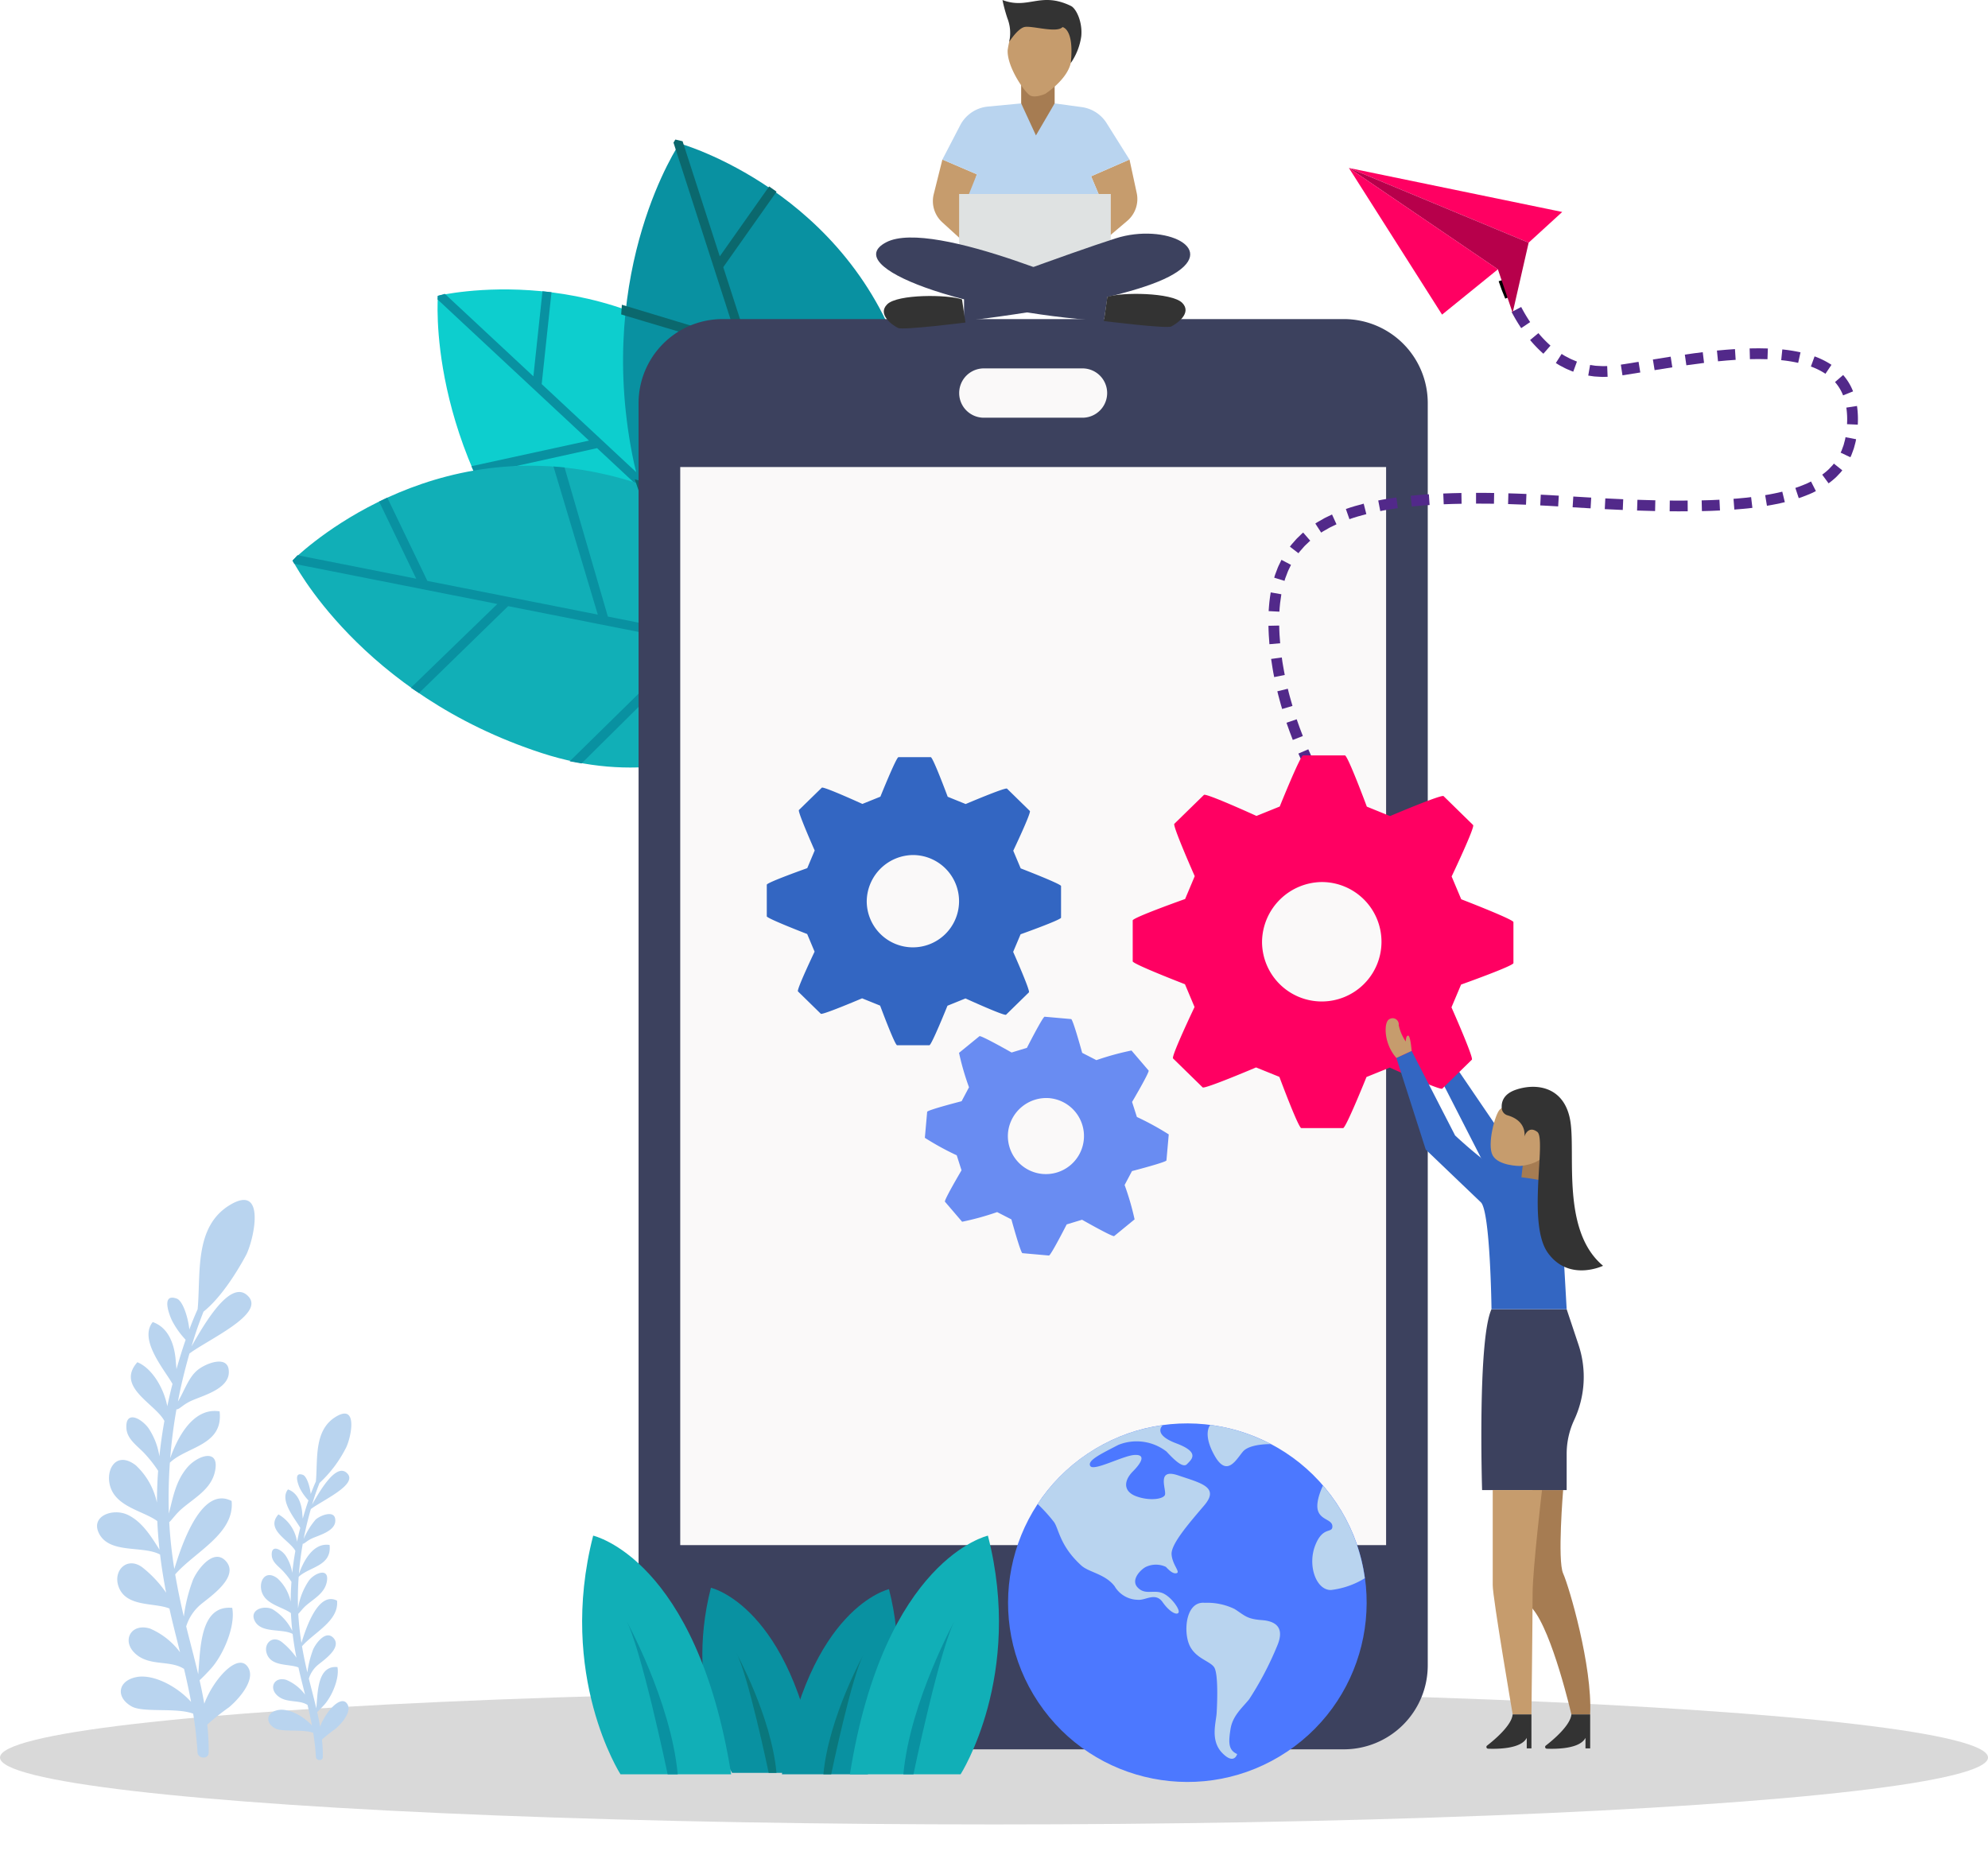 <svg xmlns="http://www.w3.org/2000/svg" width="258.999" height="241.217" viewBox="0 0 258.999 241.217">
  <g id="Grupo_53539" data-name="Grupo 53539" transform="translate(-763.739 -3204.995)">
    <g id="Grupo_53493" data-name="Grupo 53493" transform="translate(801.847 3223.18)">
      <g id="Grupo_53484" data-name="Grupo 53484" transform="translate(18.894 19.524)">
        <g id="Grupo_53482" data-name="Grupo 53482" transform="translate(0.002)">
          <path id="Trazado_98864" data-name="Trazado 98864" d="M906.411,3314.742s3.617-22.091-13.914-38.836-39.933-11.357-39.933-11.357-1.688,19.443,14.389,38.471S906.411,3314.742,906.411,3314.742Z" transform="translate(-852.513 -3263.722)" fill="#0dcece"/>
        </g>
        <g id="Grupo_53483" data-name="Grupo 53483" transform="translate(0 0.247)">
          <path id="Trazado_98865" data-name="Trazado 98865" d="M870.615,3307l-1.168-1.051,21.6-4.859-17.754-16.549-15.84,3.5-.532-1.145,15.321-3.339-19.728-18.39.02-.465.931-.266,11.533,10.75,1.185-11.089,1.176.125-1.279,11.972,16.558,15.434,5.258-19.443,1.161.868-5.441,19.486,22.977,21.418-.177.913-.413.154-13.909-12.966Z" transform="translate(-852.51 -3264.106)" fill="#0991a1"/>
        </g>
      </g>
      <g id="Grupo_53488" data-name="Grupo 53488" transform="translate(0 42.498)">
        <g id="Grupo_53486" data-name="Grupo 53486" transform="translate(0.015)">
          <g id="Grupo_53485" data-name="Grupo 53485">
            <path id="Trazado_98866" data-name="Trazado 98866" d="M895.323,3326.123s-8.566-20.681-32.291-25.676-39.924,11.39-39.924,11.39,8.81,17.414,32.5,25.115S895.323,3326.123,895.323,3326.123Z" transform="translate(-823.109 -3299.5)" fill="#11afb7"/>
          </g>
        </g>
        <g id="Grupo_53487" data-name="Grupo 53487" transform="translate(0 0.103)">
          <path id="Trazado_98867" data-name="Trazado 98867" d="M860.743,3338.349l-1.546-.278,15.794-15.51-23.81-4.71-11.615,11.325-1.056-.693,11.261-10.911-26.457-5.234-.228-.406.651-.716,15.467,3.06-4.836-10.049,1.066-.513,5.221,10.849,22.205,4.393-5.777-19.3,1.444.127,5.643,19.428,30.814,6.1.33.869-.27.348-18.654-3.69Z" transform="translate(-823.086 -3299.66)" fill="#0991a1"/>
        </g>
      </g>
      <g id="Grupo_53492" data-name="Grupo 53492" transform="translate(42.819)">
        <g id="Grupo_53490" data-name="Grupo 53490" transform="translate(0.246 0.502)">
          <g id="Grupo_53489" data-name="Grupo 53489">
            <path id="Trazado_98868" data-name="Trazado 98868" d="M920.129,3304.152s13.911-17.538,6.745-40.7-29.358-29.356-29.358-29.356-10.937,16.164-6.152,40.611S920.129,3304.152,920.129,3304.152Z" transform="translate(-890.153 -3234.098)" fill="#0991a1"/>
          </g>
        </g>
        <g id="Grupo_53491" data-name="Grupo 53491">
          <path id="Trazado_98869" data-name="Trazado 98869" d="M892.046,3279.064l-.509-1.487,21.231,6.265-7.456-23.1L889.77,3256.1l.092-1.26,15.009,4.539-8.285-25.666.244-.4.942.221,4.843,15,6.432-9.111.966.682-6.943,9.836,6.953,21.541,14.056-14.427.591,1.323-14.237,14.375,9.649,29.893-.6.711-.436-.066-5.841-18.1Z" transform="translate(-889.77 -3233.316)" fill="#0b686d"/>
        </g>
      </g>
    </g>
    <ellipse id="Elipse_5467" data-name="Elipse 5467" cx="129.5" cy="8.719" rx="129.5" ry="8.719" transform="translate(763.739 3425.276)" opacity="0.15"/>
    <g id="Grupo_53494" data-name="Grupo 53494" transform="translate(846.934 3246.57)">
      <path id="Trazado_98870" data-name="Trazado 98870" d="M904.243,3456.1h80.935a10.943,10.943,0,0,0,10.94-10.94V3280.682a10.943,10.943,0,0,0-10.94-10.94H904.247a10.944,10.944,0,0,0-10.944,10.94v164.47A10.943,10.943,0,0,0,904.243,3456.1Z" transform="translate(-893.303 -3269.742)" fill="#3c415e"/>
      <rect id="Rectángulo_5054" data-name="Rectángulo 5054" width="91.961" height="140.471" transform="translate(5.427 19.278)" fill="#faf9f9"/>
      <path id="Trazado_98871" data-name="Trazado 98871" d="M961.564,3286.175h12.852a3.213,3.213,0,0,0,0-6.426H961.564a3.213,3.213,0,0,0,0,6.426Z" transform="translate(-916.583 -3273.323)" fill="#faf9f9"/>
    </g>
    <g id="Grupo_53495" data-name="Grupo 53495" transform="translate(884.229 3337.467)">
      <path id="Trazado_98872" data-name="Trazado 98872" d="M951.686,3423.7l-.3,3.383a35.8,35.8,0,0,0,4.153,2.278l.625,1.956s-2.313,3.911-2.157,4.093l2.234,2.61a36,36,0,0,0,4.563-1.259l1.858.952s1.2,4.377,1.438,4.4l3.454.308c.235.021,2.311-4.054,2.311-4.054l2-.609s4,2.276,4.186,2.129l2.66-2.178a34.607,34.607,0,0,0-1.3-4.479l.962-1.812s4.467-1.156,4.488-1.393l.3-3.386a36.173,36.173,0,0,0-4.151-2.271l-.627-1.957s2.308-3.915,2.154-4.094l-2.231-2.61a35.871,35.871,0,0,0-4.571,1.256l-1.852-.951s-1.2-4.377-1.438-4.4l-3.454-.307c-.234-.021-2.31,4.057-2.31,4.057l-1.994.606s-4-2.275-4.188-2.126l-2.661,2.172a34.476,34.476,0,0,0,1.3,4.482l-.963,1.818S951.705,3423.462,951.686,3423.7Zm16.021-1.775a4.958,4.958,0,1,1-5.486,4.487A5.019,5.019,0,0,1,967.708,3421.922Z" transform="translate(-951.385 -3411.301)" fill="#698cf2"/>
    </g>
    <g id="Grupo_53496" data-name="Grupo 53496" transform="translate(863.637 3303.65)">
      <path id="Trazado_98873" data-name="Trazado 98873" d="M919.316,3375.256v4.119c0,.277,5.262,2.306,5.262,2.306l.966,2.3s-2.374,4.973-2.167,5.177l2.979,2.914c.2.193,5.378-2.012,5.378-2.012l2.348.95s1.917,5.16,2.209,5.16H940.5c.286,0,2.356-5.146,2.356-5.146l2.346-.95s5.084,2.319,5.286,2.122l2.98-2.917c.2-.2-2.055-5.272-2.055-5.272l.968-2.292s5.272-1.877,5.272-2.165v-4.123c0-.273-5.259-2.3-5.259-2.3l-.968-2.3s2.368-4.977,2.163-5.178l-2.976-2.913c-.2-.2-5.387,2.008-5.387,2.008l-2.34-.949s-1.916-5.16-2.209-5.16h-4.206c-.284,0-2.355,5.149-2.355,5.149l-2.344.946s-5.082-2.318-5.288-2.118l-2.981,2.91c-.2.2,2.053,5.275,2.053,5.275l-.968,2.3S919.314,3374.969,919.316,3375.256Zm19.166-3.865a6.014,6.014,0,1,1-6.145,6.01A6.088,6.088,0,0,1,938.482,3371.39Z" transform="translate(-919.316 -3358.636)" fill="#3366c2"/>
    </g>
    <g id="Grupo_53497" data-name="Grupo 53497" transform="translate(877.883 3204.995)">
      <path id="Trazado_98874" data-name="Trazado 98874" d="M989.617,3237.369l.939,4.356a3.734,3.734,0,0,1-1.234,3.635l-3.426,2.907-2.181-1.789,2.309-3.592-1.411-3.336Z" transform="translate(-956.608 -3216.581)" fill="#c69c6d"/>
      <path id="Trazado_98875" data-name="Trazado 98875" d="M958.743,3239.293l-4.491-1.924-1.126,4.507a3.734,3.734,0,0,0,1.108,3.667l3.482,3.171v-5.9Z" transform="translate(-945.621 -3216.581)" fill="#c69c6d"/>
      <path id="Trazado_98876" data-name="Trazado 98876" d="M969.569,3225.98l-2.438,3.464-1.924-3.464-4.324.408a4.563,4.563,0,0,0-3.622,2.441l-2.319,4.464,4.491,1.924-1.027,2.566v6.854l9.11,4.245,5.773-3.271,2.438-6.8-1.411-3.335,5-2.182-2.971-4.736a4.566,4.566,0,0,0-3.249-2.1Z" transform="translate(-946.311 -3212.505)" fill="#b9d4ef"/>
      <path id="Trazado_98877" data-name="Trazado 98877" d="M978.1,3252.189v-7.826H958.339v7.826l10.392,3.271Z" transform="translate(-947.527 -3219.084)" fill="#dfe2e2"/>
      <path id="Trazado_98878" data-name="Trazado 98878" d="M959.338,3263.79s19.759-2.182,26.686-5.774-.513-7.056-6.928-5-19.759,7.056-19.759,7.056Z" transform="translate(-947.884 -3221.96)" fill="#3c415e"/>
      <path id="Trazado_98879" data-name="Trazado 98879" d="M971.173,3264.073l.464-3.134s-22.66-10.338-28.818-7.131S953.083,3262.918,971.173,3264.073Z" transform="translate(-941.501 -3222.244)" fill="#3c415e"/>
      <path id="Trazado_98880" data-name="Trazado 98880" d="M988.16,3265.022l-.449,3.144s8.147,1.026,8.789.706,2.759-1.732,1.411-3.08S990.021,3264.381,988.16,3265.022Z" transform="translate(-958.039 -3226.337)" fill="#333"/>
      <path id="Trazado_98881" data-name="Trazado 98881" d="M953.245,3265.5l.449,3.015s-8.147,1.027-8.789.706-2.759-1.731-1.411-3.079S951.384,3264.854,953.245,3265.5Z" transform="translate(-942.056 -3226.49)" fill="#333"/>
      <path id="Trazado_98882" data-name="Trazado 98882" d="M975.289,3224.335l-2.438,4.17-1.925-4.17v-2.951h4.362Z" transform="translate(-952.032 -3210.861)" fill="#a67c52"/>
      <path id="Trazado_98883" data-name="Trazado 98883" d="M973.078,3218.475s3.031-1.916,3.375-4.271.344-4.29-.448-4.468-6.071-1.39-6.378-1.23a12.315,12.315,0,0,0-1.442,4.271c-.1,2.2,2.229,5.514,2.913,5.9S973.078,3218.475,973.078,3218.475Z" transform="translate(-951.05 -3206.247)" fill="#c69c6d"/>
      <path id="Trazado_98884" data-name="Trazado 98884" d="M976.026,3213.219a8.145,8.145,0,0,0,1.369-3.474c.193-1.86-.649-3.639-1.346-3.977-3.978-1.924-5.517.513-8.917-.77a21.088,21.088,0,0,0,.641,2.374,5.23,5.23,0,0,1,.229,3.087s1.054-1.676,1.952-1.933,4.234.834,5,0C974.957,3208.527,976.517,3208.739,976.026,3213.219Z" transform="translate(-950.673 -3204.995)" fill="#333"/>
    </g>
    <g id="Grupo_53498" data-name="Grupo 53498" transform="translate(886.022 3381.423)">
      <circle id="Elipse_5468" data-name="Elipse 5468" cx="23.348" cy="23.348" r="23.348" transform="matrix(0.831, -0.557, 0.557, 0.831, 0, 26)" fill="#4c78ff"/>
      <path id="Trazado_98885" data-name="Trazado 98885" d="M1032.415,3520.056c-1.934.013-3.049-3.2-2.057-5.778s2.228-1.556,2.252-2.485-1.444-.824-1.863-2.029.636-3.314.636-3.314a23.236,23.236,0,0,1,5.45,12.072A10.867,10.867,0,0,1,1032.415,3520.056Z" transform="translate(-981.308 -3489.309)" fill="#b9d4ef"/>
      <path id="Trazado_98886" data-name="Trazado 98886" d="M1009.658,3498.123c1.621,2.892,2.807.54,3.7-.509s3.634-.975,3.634-.975a23.243,23.243,0,0,0-7.88-2.5S1008.037,3495.23,1009.658,3498.123Z" transform="translate(-973.712 -3484.902)" fill="#b9d4ef"/>
      <path id="Trazado_98887" data-name="Trazado 98887" d="M976.413,3506.822c.632.923.759,3.118,3.556,5.656.976.886,3.095,1.089,4.325,2.687a3.571,3.571,0,0,0,3.019,1.774c1.022.112,2.295-1.042,3.244.312s1.939,1.766,2.086,1.312-1.114-2.2-2.256-2.551-2.147.3-3.08-.67.318-2.274,1.022-2.666a3.061,3.061,0,0,1,2.647-.027c.393.409.933.966,1.417.815s-.572-1.1-.672-2.433,2.226-4.01,4.255-6.393-.4-2.892-3.4-3.91-1.4,2.045-1.747,2.6-2.174.72-3.774.1-1.617-1.965-.36-3.233,1.627-2.243.129-2.121-5.259,2.154-5.695,1.431,1.462-1.606,3.662-2.751a6.368,6.368,0,0,1,6.262.864c.839.9,2.118,2.234,2.669,1.653s1.813-1.512-1.383-2.713-1.757-2.368-1.757-2.368a23.291,23.291,0,0,0-16.307,10.272A21.077,21.077,0,0,1,976.413,3506.822Z" transform="translate(-961.369 -3484.919)" fill="#b9d4ef"/>
      <path id="Trazado_98888" data-name="Trazado 98888" d="M1004.807,3535.65c.756,1.832,2.737,2.148,3.274,3s.388,4.661.311,5.934-.856,3.568.716,5.2,1.957.152,1.957.152c-1.165-.514-1.136-1.528-.867-3.247s1.477-2.729,2.414-3.868a41.747,41.747,0,0,0,3.669-6.986c.955-2.236-.019-3.2-1.976-3.347s-2.179-.542-3.566-1.446a8.162,8.162,0,0,0-3.9-.81C1004.408,3530,1004.049,3533.819,1004.807,3535.65Z" transform="translate(-972.169 -3497.818)" fill="#b9d4ef"/>
    </g>
    <g id="Grupo_53529" data-name="Grupo 53529" transform="translate(922.867 3226.884)">
      <g id="Grupo_53527" data-name="Grupo 53527" transform="translate(0 11.844)">
        <g id="Grupo_53500" data-name="Grupo 53500" transform="translate(4.003 60.567)">
          <g id="Grupo_53499" data-name="Grupo 53499">
            <path id="Trazado_98889" data-name="Trazado 98889" d="M1024.714,3369.792l-.193-.265-.15-.208-.276-.4c-.18-.259-.35-.514-.519-.768-.335-.507-.655-1.01-.968-1.516-.625-1.011-1.214-2.029-1.775-3.063a66.176,66.176,0,0,1-3.042-6.383l13-5.34a52.005,52.005,0,0,0,2.389,5.008c.442.815.907,1.619,1.39,2.4.24.389.485.773.73,1.144l.364.54.176.252.119.166Z" transform="translate(-1017.791 -3351.853)" fill="none"/>
          </g>
          <path id="Trazado_98890" data-name="Trazado 98890" d="M1029.427,3359.159l-1.267.607c-.34-.717-.671-1.437-.984-2.167l1.291-.555C1028.772,3357.755,1029.1,3358.459,1029.427,3359.159Z" transform="translate(-1021.15 -3353.711)" fill="#52298a" fill-rule="evenodd"/>
          <path id="Trazado_98891" data-name="Trazado 98891" d="M1032.382,3364.948l-1.221.7c-.395-.688-.771-1.386-1.137-2.089l1.247-.647C1031.629,3363.593,1032,3364.276,1032.382,3364.948Z" transform="translate(-1022.169 -3355.809)" fill="#52298a" fill-rule="evenodd"/>
          <path id="Trazado_98892" data-name="Trazado 98892" d="M1035.735,3370.487l-1.16.792c-.451-.66-.879-1.329-1.3-2l1.2-.735C1034.883,3369.2,1035.3,3369.851,1035.735,3370.487Z" transform="translate(-1023.334 -3357.825)" fill="#52298a" fill-rule="evenodd"/>
        </g>
        <g id="Grupo_53502" data-name="Grupo 53502" transform="translate(0.278 50.28)">
          <g id="Grupo_53501" data-name="Grupo 53501">
            <path id="Trazado_98893" data-name="Trazado 98893" d="M1015.715,3351.46a57.861,57.861,0,0,1-2.32-6.8,48.045,48.045,0,0,1-1.4-7.235l13.959-1.594a39.053,39.053,0,0,0,2.761,10.287Z" transform="translate(-1011.99 -3335.833)" fill="none"/>
          </g>
          <path id="Trazado_98894" data-name="Trazado 98894" d="M1023.419,3340.69l-1.378.273c-.087-.389-.145-.785-.216-1.178s-.126-.788-.182-1.185l1.391-.193c.053.382.1.764.176,1.144S1023.335,3340.313,1023.419,3340.69Z" transform="translate(-1015.445 -3336.754)" fill="#52298a" fill-rule="evenodd"/>
          <path id="Trazado_98895" data-name="Trazado 98895" d="M1024.876,3346.993l-1.346.4c-.114-.381-.229-.762-.328-1.149s-.211-.768-.3-1.157l1.365-.333c.084.377.191.749.29,1.123S1024.766,3346.623,1024.876,3346.993Z" transform="translate(-1015.896 -3339.026)" fill="#52298a" fill-rule="evenodd"/>
          <path id="Trazado_98896" data-name="Trazado 98896" d="M1026.892,3353.132l-1.309.511-.422-1.115-.4-1.125,1.33-.452.386,1.094Z" transform="translate(-1016.562 -3341.244)" fill="#52298a" fill-rule="evenodd"/>
        </g>
        <g id="Grupo_53504" data-name="Grupo 53504" transform="translate(0 35.06)">
          <g id="Grupo_53503" data-name="Grupo 53503">
            <path id="Trazado_98897" data-name="Trazado 98897" d="M1011.835,3328.944c-.067-.622-.136-1.243-.172-1.874-.021-.314-.046-.627-.062-.943l-.03-.951c-.03-.614-.006-1.322,0-1.992,0-.333.035-.694.057-1.041s.045-.7.087-1.056l.146-1.086c.028-.182.044-.358.085-.546l.112-.559.117-.557c.041-.187.075-.369.132-.561q.157-.569.326-1.136c.029-.094.055-.189.086-.284l.1-.287.213-.573.22-.57c.074-.19.171-.38.257-.57.182-.378.355-.757.557-1.129s.429-.736.651-1.1l11.852,7.545a2.646,2.646,0,0,1-.153.257c-.049.09-.086.2-.137.288a1.444,1.444,0,0,0-.073.147c-.018.057-.037.113-.058.168s-.042.111-.065.166l-.035.082c-.01.03-.016.064-.025.1q-.049.192-.109.38a1.3,1.3,0,0,0-.047.207l-.043.215-.048.215c-.019.068-.021.157-.034.234-.02.16-.042.319-.066.479s-.024.345-.039.517-.036.34-.031.534l-.008.561c0,.1-.009.179,0,.289l.01.313.018.627c.011.21.03.421.043.631.021.421.072.846.116,1.27Z" transform="translate(-1011.557 -3312.13)" fill="none"/>
          </g>
          <path id="Trazado_98898" data-name="Trazado 98898" d="M1023.611,3321.337l-1.343-.413.086-.3.109-.294.221-.587a5.671,5.671,0,0,1,.255-.575l.272-.569,1.244.654-.242.506a4.707,4.707,0,0,0-.227.514l-.2.527-.1.263Z" transform="translate(-1015.39 -3314.446)" fill="#52298a" fill-rule="evenodd"/>
          <path id="Trazado_98899" data-name="Trazado 98899" d="M1022.536,3327.715l-1.4-.073c.032-.406.052-.813.1-1.219s.1-.813.172-1.219l1.384.243c-.062.374-.105.752-.159,1.128S1022.567,3327.335,1022.536,3327.715Z" transform="translate(-1014.984 -3316.809)" fill="#52298a" fill-rule="evenodd"/>
          <path id="Trazado_98900" data-name="Trazado 98900" d="M1022.623,3334.238l-1.4.124-.083-1.2c-.026-.4-.029-.8-.044-1.2l1.4-.03c.015.385.017.77.042,1.154Z" transform="translate(-1014.97 -3319.217)" fill="#52298a" fill-rule="evenodd"/>
        </g>
        <g id="Grupo_53506" data-name="Grupo 53506" transform="translate(3.17 25.702)">
          <g id="Grupo_53505" data-name="Grupo 53505">
            <path id="Trazado_98901" data-name="Trazado 98901" d="M1016.494,3306.914a18.969,18.969,0,0,1,3.308-3.876c.311-.275.632-.525.953-.783.161-.125.322-.26.484-.374l.491-.338.494-.333c.165-.111.331-.222.5-.313q.5-.289,1-.571c.083-.046.168-.1.25-.138l.248-.122.5-.242c.331-.156.668-.329.993-.455l.986-.4.247-.1.242-.085.485-.167c.322-.107.651-.227.969-.321l.953-.273.477-.134c.157-.041.312-.076.468-.114l.936-.22,3.04,13.717-.6.141c-.1.024-.2.045-.3.071l-.281.082-.565.159c-.186.053-.351.12-.528.178l-.262.088-.131.043-.119.05-.476.194a4.466,4.466,0,0,0-.44.2l-.213.1-.107.05c-.035.017-.063.037-.094.055-.123.073-.247.145-.372.212a1.015,1.015,0,0,0-.17.109l-.159.11-.162.1c-.054.035-.09.076-.137.112-.086.075-.186.142-.269.215a4.925,4.925,0,0,0-.778.909Z" transform="translate(-1016.494 -3297.556)" fill="none"/>
          </g>
          <path id="Trazado_98902" data-name="Trazado 98902" d="M1037.272,3309.22l-.464-1.326c.765-.275,1.543-.49,2.322-.695l.344,1.362C1038.731,3308.757,1037.99,3308.96,1037.272,3309.22Z" transform="translate(-1023.764 -3301.007)" fill="#52298a" fill-rule="evenodd"/>
          <path id="Trazado_98903" data-name="Trazado 98903" d="M1031.374,3311.754l-.761-1.181a5.94,5.94,0,0,1,.53-.324l.539-.308c.177-.109.367-.187.55-.28l.555-.268.582,1.279-.512.248c-.169.085-.347.157-.507.258l-.492.281A5.28,5.28,0,0,0,1031.374,3311.754Z" transform="translate(-1021.547 -3301.792)" fill="#52298a" fill-rule="evenodd"/>
          <path id="Trazado_98904" data-name="Trazado 98904" d="M1026.57,3315.755l-1.116-.854a5,5,0,0,1,.4-.49l.417-.477c.143-.155.3-.294.451-.442s.3-.3.461-.43l.919,1.062c-.144.12-.272.256-.41.384s-.274.254-.4.391l-.368.422A4.211,4.211,0,0,0,1026.57,3315.755Z" transform="translate(-1019.701 -3303.106)" fill="#52298a" fill-rule="evenodd"/>
        </g>
        <g id="Grupo_53508" data-name="Grupo 53508" transform="translate(18.146 24.371)">
          <g id="Grupo_53507" data-name="Grupo 53507">
            <path id="Trazado_98905" data-name="Trazado 98905" d="M1039.816,3296.814a53.218,53.218,0,0,1,7.183-1.041c2.321-.189,4.587-.267,6.823-.29l.126,14.049c-1.971.021-3.914.089-5.788.243a39.419,39.419,0,0,0-5.3.756Z" transform="translate(-1039.816 -3295.484)" fill="none"/>
          </g>
          <path id="Trazado_98906" data-name="Trazado 98906" d="M1056.627,3306.5l-.06-1.4c.789-.041,1.577-.053,2.365-.071l.024,1.405C1058.179,3306.451,1057.4,3306.462,1056.627,3306.5Z" transform="translate(-1045.811 -3298.899)" fill="#52298a" fill-rule="evenodd"/>
          <path id="Trazado_98907" data-name="Trazado 98907" d="M1050.1,3306.887l-.143-1.4,1.184-.108c.395-.04.789-.056,1.184-.085l.093,1.4c-.386.028-.775.044-1.16.083Z" transform="translate(-1043.444 -3298.995)" fill="#52298a" fill-rule="evenodd"/>
          <path id="Trazado_98908" data-name="Trazado 98908" d="M1043.641,3307.711l-.267-1.379c.785-.164,1.573-.271,2.361-.394l.191,1.392C1045.162,3307.45,1044.4,3307.553,1043.641,3307.711Z" transform="translate(-1041.089 -3299.225)" fill="#52298a" fill-rule="evenodd"/>
        </g>
        <g id="Grupo_53510" data-name="Grupo 53510" transform="translate(32.152 24.367)">
          <g id="Grupo_53509" data-name="Grupo 53509">
            <path id="Trazado_98909" data-name="Trazado 98909" d="M1061.629,3295.481c4.469-.037,8.816.159,13.125.426l-.892,14.021c-4.091-.255-8.158-.433-12.107-.4Z" transform="translate(-1061.629 -3295.477)" fill="none"/>
          </g>
          <path id="Trazado_98910" data-name="Trazado 98910" d="M1076.242,3306.768l.071-1.4,1.175.06,1.174.071-.084,1.4-1.167-.07Z" transform="translate(-1066.859 -3299.015)" fill="#52298a" fill-rule="evenodd"/>
          <path id="Trazado_98911" data-name="Trazado 98911" d="M1069.718,3306.5l.04-1.4c.785.016,1.569.054,2.353.083l-.058,1.4C1071.275,3306.559,1070.5,3306.52,1069.718,3306.5Z" transform="translate(-1064.524 -3298.921)" fill="#52298a" fill-rule="evenodd"/>
          <path id="Trazado_98912" data-name="Trazado 98912" d="M1063.217,3306.406V3305c.787-.01,1.573.014,2.359.019l-.024,1.4C1064.774,3306.42,1063.995,3306.4,1063.217,3306.406Z" transform="translate(-1062.197 -3298.885)" fill="#52298a" fill-rule="evenodd"/>
        </g>
        <g id="Grupo_53512" data-name="Grupo 53512" transform="translate(44.385 24.798)">
          <g id="Grupo_53511" data-name="Grupo 53511">
            <path id="Trazado_98913" data-name="Trazado 98913" d="M1081.573,3296.148l3.106.189c1.029.057,2.058.115,3.08.16s2.043.087,3.064.127,2.031.064,3.034.077l-.237,14.047c-1.1-.013-2.186-.051-3.276-.082s-2.169-.08-3.244-.135-2.152-.109-3.224-.168l-3.2-.194Z" transform="translate(-1080.68 -3296.148)" fill="none"/>
          </g>
          <path id="Trazado_98914" data-name="Trazado 98914" d="M1095.888,3307.808l.049-1.4,2.332.067-.032,1.4Z" transform="translate(-1086.123 -3299.818)" fill="#52298a" fill-rule="evenodd"/>
          <path id="Trazado_98915" data-name="Trazado 98915" d="M1089.336,3307.524l.072-1.4,2.333.11-.06,1.4Z" transform="translate(-1083.778 -3299.717)" fill="#52298a" fill-rule="evenodd"/>
          <path id="Trazado_98916" data-name="Trazado 98916" d="M1082.813,3307.148l.089-1.4c.778.046,1.556.1,2.333.14l-.08,1.4C1084.374,3307.249,1083.594,3307.195,1082.813,3307.148Z" transform="translate(-1081.443 -3299.583)" fill="#52298a" fill-rule="evenodd"/>
        </g>
        <g id="Grupo_53514" data-name="Grupo 53514" transform="translate(57.324 24.866)">
          <g id="Grupo_53513" data-name="Grupo 53513">
            <path id="Trazado_98917" data-name="Trazado 98917" d="M1101.068,3296.739c2.011.033,4.006.035,5.942-.037a55.417,55.417,0,0,0,5.562-.448l1.958,13.913a69.087,69.087,0,0,1-7.016.576c-2.271.083-4.486.079-6.682.043Z" transform="translate(-1100.831 -3296.254)" fill="none"/>
          </g>
          <path id="Trazado_98918" data-name="Trazado 98918" d="M1115.566,3307.489l-.107-1.4c.385-.022.766-.067,1.149-.1l.573-.054.57-.069.168,1.4-.588.071-.588.056C1116.351,3307.42,1115.959,3307.467,1115.566,3307.489Z" transform="translate(-1106.066 -3299.693)" fill="#52298a" fill-rule="evenodd"/>
          <path id="Trazado_98919" data-name="Trazado 98919" d="M1109.029,3307.88l-.033-1.4,1.16-.032,1.157-.052.071,1.4-1.178.053Z" transform="translate(-1103.753 -3299.882)" fill="#52298a" fill-rule="evenodd"/>
          <path id="Trazado_98920" data-name="Trazado 98920" d="M1102.5,3307.964l.016-1.4c.776,0,1.552.013,2.328,0l.009,1.4C1104.064,3307.977,1103.281,3307.965,1102.5,3307.964Z" transform="translate(-1101.427 -3299.942)" fill="#52298a" fill-rule="evenodd"/>
        </g>
        <g id="Grupo_53516" data-name="Grupo 53516" transform="translate(69.065 22.771)">
          <g id="Grupo_53515" data-name="Grupo 53515">
            <path id="Trazado_98921" data-name="Trazado 98921" d="M1119.116,3295.086c.855-.131,1.7-.268,2.445-.456l.283-.067.142-.033.13-.039.519-.149a2.508,2.508,0,0,0,.243-.08l.231-.082.233-.079c.073-.027.134-.059.2-.086l.2-.083a1.466,1.466,0,0,0,.189-.083q.164-.089.333-.166c.094-.056.172-.111.263-.159a.6.6,0,0,0,.064-.036l.046-.038c.031-.025.062-.048.1-.07a1.434,1.434,0,0,0,.383-.39l11.939,7.406q-.195.316-.4.625c-.145.2-.293.4-.443.591s-.3.39-.457.581-.324.36-.489.538-.333.351-.5.524-.345.318-.52.477a13.246,13.246,0,0,1-1.068.876l-.544.394-.275.193c-.091.062-.18.114-.271.171-.361.221-.728.446-1.092.649q-.536.278-1.078.543c-.184.094-.355.163-.531.239l-.527.222c-.175.072-.354.149-.527.214l-.512.182-.514.179c-.171.059-.344.12-.508.165l-1,.289-.25.071-.242.059-.484.117c-1.3.319-2.532.52-3.757.7Z" transform="translate(-1119.116 -3292.991)" fill="none"/>
          </g>
          <path id="Trazado_98922" data-name="Trazado 98922" d="M1134.286,3301.64l-.832-1.133a8.762,8.762,0,0,0,.818-.67c.128-.119.24-.252.361-.377l.18-.189c.055-.067.106-.137.159-.206l1.1.875c-.064.082-.126.165-.191.245l-.213.226c-.143.148-.28.306-.43.446A10.309,10.309,0,0,1,1134.286,3301.64Z" transform="translate(-1124.248 -3295.165)" fill="#52298a" fill-rule="evenodd"/>
          <path id="Trazado_98923" data-name="Trazado 98923" d="M1128.448,3304.867l-.444-1.333c.348-.127.708-.233,1.042-.385l.509-.213c.167-.074.326-.163.49-.242l.636,1.253c-.182.089-.361.187-.545.268l-.557.234C1129.209,3304.615,1128.826,3304.73,1128.448,3304.867Z" transform="translate(-1122.297 -3296.463)" fill="#52298a" fill-rule="evenodd"/>
          <path id="Trazado_98924" data-name="Trazado 98924" d="M1122.111,3306.6l-.23-1.386c.379-.052.747-.137,1.121-.206s.74-.159,1.107-.246l.334,1.365c-.387.092-.773.189-1.163.259S1122.5,3306.542,1122.111,3306.6Z" transform="translate(-1120.105 -3297.202)" fill="#52298a" fill-rule="evenodd"/>
        </g>
        <g id="Grupo_53518" data-name="Grupo 53518" transform="translate(75.067 9.526)">
          <g id="Grupo_53517" data-name="Grupo 53517">
            <path id="Trazado_98925" data-name="Trazado 98925" d="M1128.463,3285.609a1.97,1.97,0,0,0,.227-.637c.011-.1.037-.187.053-.3s.019-.241.036-.36a.469.469,0,0,0,.006-.1l0-.106.006-.213.005-.106,0-.053,0-.042c0-.055,0-.11,0-.165a2.987,2.987,0,0,0-.053-.481c-.025-.113-.039-.165-.035-.146,0,0,0,0,0,0l9.294-10.54a13.876,13.876,0,0,1,3.652,5.078q.148.366.285.736c.087.244.16.484.236.728s.134.476.193.711.116.471.155.7a17.082,17.082,0,0,1,.31,2.65l.015.625,0,.155,0,.144-.008.288-.019.575-.011.289c0,.094-.008.192-.019.294q-.056.6-.124,1.21c-.056.412-.139.84-.216,1.259l-.062.315-.083.328-.175.652a12.842,12.842,0,0,1-.442,1.318c-.086.22-.16.438-.262.658s-.206.44-.313.658-.213.436-.331.65-.252.424-.382.634Z" transform="translate(-1128.463 -3272.364)" fill="none"/>
          </g>
          <path id="Trazado_98926" data-name="Trazado 98926" d="M1138.4,3283.221l-1.3.524a5.873,5.873,0,0,0-1.053-1.735l1.061-.922A7.246,7.246,0,0,1,1138.4,3283.221Z" transform="translate(-1131.175 -3275.486)" fill="#52298a" fill-rule="evenodd"/>
          <path id="Trazado_98927" data-name="Trazado 98927" d="M1139.837,3289.808l-1.4-.062a10.655,10.655,0,0,0-.09-2.159l1.389-.213A12.024,12.024,0,0,1,1139.837,3289.808Z" transform="translate(-1131.999 -3277.736)" fill="#52298a" fill-rule="evenodd"/>
          <path id="Trazado_98928" data-name="Trazado 98928" d="M1138.461,3296.324l-1.273-.6.115-.234.091-.247c.059-.165.124-.327.181-.494l.137-.514c.022-.086.049-.17.067-.258l.047-.265,1.379.265-.055.3c-.02.1-.051.2-.076.3l-.161.594c-.065.2-.141.387-.211.581l-.109.29Z" transform="translate(-1131.586 -3280.006)" fill="#52298a" fill-rule="evenodd"/>
        </g>
        <g id="Grupo_53520" data-name="Grupo 53520" transform="translate(67.569 5.122)">
          <g id="Grupo_53519" data-name="Grupo 53519">
            <path id="Trazado_98929" data-name="Trazado 98929" d="M1124.529,3280.449h0c.005,0-.014,0-.017-.011s-.026-.016-.042-.028a.214.214,0,0,1-.025-.019l-.038-.019a2.733,2.733,0,0,0-.439-.2,6.967,6.967,0,0,0-.714-.22c-.282-.067-.593-.132-.931-.185a18.931,18.931,0,0,0-2.283-.2c-.825-.028-1.7-.015-2.606.027l-.649-14.035c1.2-.055,2.427-.077,3.705-.035a32.8,32.8,0,0,1,4,.358c.7.11,1.423.253,2.163.435a20.874,20.874,0,0,1,2.3.716,16.768,16.768,0,0,1,2.417,1.134l.306.175.308.193c.2.131.405.257.615.41s.411.291.617.458.41.33.608.5Z" transform="translate(-1116.785 -3265.506)" fill="none"/>
          </g>
          <path id="Trazado_98930" data-name="Trazado 98930" d="M1121.1,3275.694l-.05,1.4c-.759-.027-1.522-.027-2.287-.007l-.037-1.4C1119.511,3275.666,1120.3,3275.666,1121.1,3275.694Z" transform="translate(-1117.478 -3269.144)" fill="#52298a" fill-rule="evenodd"/>
          <path id="Trazado_98931" data-name="Trazado 98931" d="M1127.65,3276.279l-.305,1.372a18.911,18.911,0,0,0-2.209-.35l.143-1.4A20.391,20.391,0,0,1,1127.65,3276.279Z" transform="translate(-1119.774 -3269.227)" fill="#52298a" fill-rule="evenodd"/>
          <path id="Trazado_98932" data-name="Trazado 98932" d="M1133.839,3278.41l-.783,1.167a9.1,9.1,0,0,0-1.9-.945l.482-1.319A10.492,10.492,0,0,1,1133.839,3278.41Z" transform="translate(-1121.929 -3269.731)" fill="#52298a" fill-rule="evenodd"/>
        </g>
        <g id="Grupo_53522" data-name="Grupo 53522" transform="translate(54.238 5.179)">
          <g id="Grupo_53521" data-name="Grupo 53521">
            <path id="Trazado_98933" data-name="Trazado 98933" d="M1110,3279.629c-1.809.083-3.72.284-5.678.546s-3.966.584-6.037.923l-2.265-13.866c2.083-.34,4.231-.689,6.444-.983s4.491-.542,6.887-.654Z" transform="translate(-1096.025 -3265.594)" fill="none"/>
          </g>
          <path id="Trazado_98934" data-name="Trazado 98934" d="M1101.417,3277.37l.214,1.389-2.307.367-.225-1.387Z" transform="translate(-1097.125 -3269.809)" fill="#52298a" fill-rule="evenodd"/>
          <path id="Trazado_98935" data-name="Trazado 98935" d="M1107.915,3276.458l.171,1.4q-1.153.141-2.305.307l-.2-1.391Q1106.746,3276.6,1107.915,3276.458Z" transform="translate(-1099.445 -3269.482)" fill="#52298a" fill-rule="evenodd"/>
          <path id="Trazado_98936" data-name="Trazado 98936" d="M1114.442,3275.832l.09,1.4c-.767.049-1.535.114-2.3.191l-.14-1.4Q1113.262,3275.909,1114.442,3275.832Z" transform="translate(-1101.774 -3269.258)" fill="#52298a" fill-rule="evenodd"/>
        </g>
        <g id="Grupo_53524" data-name="Grupo 53524" transform="translate(39.068 6.656)">
          <g id="Grupo_53523" data-name="Grupo 53523">
            <path id="Trazado_98937" data-name="Trazado 98937" d="M1089.835,3281.921l-3.173.51-.409.063-.207.031-.3.038q-.6.071-1.211.13c-.412.028-.835.034-1.252.044s-.848-.012-1.275-.037a17.671,17.671,0,0,1-5.122-1.087,18.167,18.167,0,0,1-4.483-2.484l8.438-11.234a4.084,4.084,0,0,0,1.015.577,3.55,3.55,0,0,0,1.031.207,5.216,5.216,0,0,0,.626,0q.178-.027.357-.042l.091-.006.183-.028.371-.056,3.059-.493Z" transform="translate(-1072.4 -3267.895)" fill="none"/>
          </g>
          <path id="Trazado_98938" data-name="Trazado 98938" d="M1082.159,3277.807l-.482,1.32c-.2-.067-.393-.16-.589-.24a5.913,5.913,0,0,1-.577-.264l-.563-.293c-.182-.106-.36-.22-.539-.331l.753-1.186c.159.1.317.2.478.293l.5.257a4.723,4.723,0,0,0,.507.233C1081.815,3277.665,1081.983,3277.749,1082.159,3277.807Z" transform="translate(-1074.908 -3271.087)" fill="#52298a" fill-rule="evenodd"/>
          <path id="Trazado_98939" data-name="Trazado 98939" d="M1088.451,3279.2l.055,1.4-.63.016c-.211,0-.422-.021-.633-.031l-.317-.019-.158-.01-.157-.022-.629-.093.24-1.384.552.081.138.021.14.008.279.016c.186.009.372.027.559.028Z" transform="translate(-1077.26 -3271.893)" fill="#52298a" fill-rule="evenodd"/>
          <path id="Trazado_98940" data-name="Trazado 98940" d="M1094.906,3278.418l.226,1.387-2.322.37-.214-1.389Z" transform="translate(-1079.628 -3271.661)" fill="#52298a" fill-rule="evenodd"/>
        </g>
        <g id="Grupo_53526" data-name="Grupo 53526" transform="translate(29.901)">
          <g id="Grupo_53525" data-name="Grupo 53525">
            <path id="Trazado_98941" data-name="Trazado 98941" d="M1067.291,3275.419a21.208,21.208,0,0,1-3.419-3.247,26.01,26.01,0,0,1-2.5-3.531,30.5,30.5,0,0,1-1.842-3.645c-.265-.616-.507-1.239-.734-1.877-.057-.159-.113-.32-.167-.484s-.109-.326-.162-.5-.106-.342-.159-.518l-.08-.281-.044-.159-.058-.222,13.635-3.388-.011-.042,0,.011.008.031.028.1.073.237c.026.082.054.167.083.255s.058.173.091.262c.125.353.264.712.415,1.061a16.464,16.464,0,0,0,1,1.987,9.407,9.407,0,0,0,2.278,2.714Z" transform="translate(-1058.123 -3257.529)" fill="none"/>
          </g>
          <path id="Trazado_98942" data-name="Trazado 98942" d="M1069.957,3263.535l-1.29.557c-.321-.743-.608-1.5-.86-2.271l1.337-.433C1069.381,3262.114,1069.653,3262.832,1069.957,3263.535Z" transform="translate(-1061.589 -3258.91)" fill-rule="evenodd"/>
          <path id="Trazado_98943" data-name="Trazado 98943" d="M1072.853,3269.258l-1.166.785a21.74,21.74,0,0,1-1.247-2.1l1.245-.653A20.212,20.212,0,0,0,1072.853,3269.258Z" transform="translate(-1062.531 -3261.023)" fill="#52298a" fill-rule="evenodd"/>
          <path id="Trazado_98944" data-name="Trazado 98944" d="M1076.842,3274.22l-.926,1.057a16.987,16.987,0,0,1-1.729-1.784l1.08-.9A15.583,15.583,0,0,0,1076.842,3274.22Z" transform="translate(-1063.872 -3262.92)" fill="#52298a" fill-rule="evenodd"/>
        </g>
      </g>
      <g id="Grupo_53528" data-name="Grupo 53528" transform="translate(16.61)">
        <path id="Trazado_98945" data-name="Trazado 98945" d="M1065.214,3244.813l-4.375,4-23.415-9.732Z" transform="translate(-1037.424 -3239.084)" fill="#ff0062"/>
        <path id="Trazado_98946" data-name="Trazado 98946" d="M1058.754,3257.957l2.086-9.141-23.415-9.732,19.409,13.208Z" transform="translate(-1037.424 -3239.084)" fill="#b7004b"/>
        <path id="Trazado_98947" data-name="Trazado 98947" d="M1049.559,3258.189l7.274-5.9-19.409-13.207Z" transform="translate(-1037.424 -3239.084)" fill="#ff0062"/>
      </g>
    </g>
    <g id="Grupo_53533" data-name="Grupo 53533" transform="translate(911.31 3303.421)">
      <g id="Grupo_53530" data-name="Grupo 53530" transform="translate(36.939 34.528)">
        <path id="Trazado_98948" data-name="Trazado 98948" d="M1062.583,3428.064l-7.5-11.017-1.836.918,7.04,13.771,2.294,2.907,3.519.612,1.224-3.52Z" transform="translate(-1051.861 -3413.839)" fill="#3366c2"/>
        <path id="Trazado_98949" data-name="Trazado 98949" d="M1054.312,3415.26s.395-1.442.153-1.683c-.459-.459-.459.612-.459.612a12.2,12.2,0,0,0-1.225-1.836c-.459-.458-1.836-.458-1.683.459a14.925,14.925,0,0,0,1.377,3.366Z" transform="translate(-1051.087 -3412.051)" fill="#c69c6d"/>
      </g>
      <g id="Grupo_53531" data-name="Grupo 53531">
        <path id="Trazado_98950" data-name="Trazado 98950" d="M993.559,3379.782v5.329c0,.358,6.807,2.985,6.807,2.985l1.25,2.97s-3.071,6.435-2.8,6.7l3.855,3.77c.259.25,6.959-2.6,6.959-2.6l3.037,1.229s2.481,6.676,2.858,6.676h5.443c.37,0,3.048-6.658,3.048-6.658l3.035-1.229s6.577,3,6.839,2.746l3.855-3.774c.255-.253-2.658-6.821-2.658-6.821l1.252-2.965s6.821-2.429,6.821-2.8V3380c0-.354-6.8-2.975-6.8-2.975l-1.252-2.971s3.065-6.439,2.8-6.7l-3.85-3.77c-.257-.255-6.97,2.6-6.97,2.6l-3.028-1.229s-2.479-6.676-2.857-6.676h-5.443c-.367,0-3.046,6.662-3.046,6.662l-3.032,1.225s-6.575-3-6.842-2.741l-3.857,3.766c-.257.252,2.656,6.825,2.656,6.825l-1.252,2.975S993.557,3379.412,993.559,3379.782Zm24.8-5a7.781,7.781,0,1,1-7.951,7.776A7.877,7.877,0,0,1,1018.356,3374.78Z" transform="translate(-993.559 -3358.279)" fill="#ff0062"/>
      </g>
      <path id="Trazado_98951" data-name="Trazado 98951" d="M1072.619,3440.383l-.306,2.754,2.3.306,1.224-3.519Z" transform="translate(-1021.744 -3387.498)" fill="#a67c52"/>
      <path id="Trazado_98952" data-name="Trazado 98952" d="M1077.053,3507.36s-.765,9.18,0,10.864,3.826,12.087,3.519,18.361h-2.448s-2.465-10.711-5.057-13.771l-2.9-3.213,2.9-12.24Z" transform="translate(-1020.976 -3411.633)" fill="#a67c52"/>
      <path id="Trazado_98953" data-name="Trazado 98953" d="M1075.411,3470.663l1.544,4.631a13.249,13.249,0,0,1-.563,9.793h0a10.446,10.446,0,0,0-.981,4.419v4.721h-11.017s-.612-19.585,1.224-23.564Z" transform="translate(-1018.875 -3398.5)" fill="#3c415e"/>
      <path id="Trazado_98954" data-name="Trazado 98954" d="M1073.02,3507.36s-1.224,10.4-1.224,13.464-.153,15.76-.153,15.76H1069.2s-2.6-15.148-2.6-16.832V3507.36Z" transform="translate(-1019.697 -3411.633)" fill="#c69c6d"/>
      <g id="Grupo_53532" data-name="Grupo 53532" transform="translate(32.952 34.253)">
        <path id="Trazado_98955" data-name="Trazado 98955" d="M1058.071,3437.978l-7.192-6.885-3.825-11.935,1.989-.918,5.662,11.017s5.661,5.355,7.65,5.355a32.9,32.9,0,0,1,5.967,1.071l.918,16.219h-9.792S1059.295,3439.2,1058.071,3437.978Z" transform="translate(-1045.656 -3413.991)" fill="#3366c2"/>
        <path id="Trazado_98956" data-name="Trazado 98956" d="M1048.264,3415.871s-.153-1.988-.459-1.988-.306.765-.306.765a5.767,5.767,0,0,1-.918-2.142.8.8,0,0,0-1.224-.765c-.612.306-.612,1.989-.153,3.213a5.486,5.486,0,0,0,1.071,1.836Z" transform="translate(-1044.876 -3411.623)" fill="#c69c6d"/>
      </g>
      <path id="Trazado_98957" data-name="Trazado 98957" d="M1069.965,3436.724s-2.755,0-3.519-1.377.306-5.355.918-5.967,3.366-2.295,4.9-.765,1.377,3.826,1.224,5.814S1070.271,3436.724,1069.965,3436.724Z" transform="translate(-1019.549 -3383.227)" fill="#c69c6d"/>
      <path id="Trazado_98958" data-name="Trazado 98958" d="M1069.184,3429.244a1.034,1.034,0,0,1-.75-.872c-.083-.753.123-1.892,1.873-2.475,2.754-.918,6.274-.306,7.038,3.979s-1.224,14.383,4.284,18.972c0,0-4.437,2.143-7.191-1.683s-.153-14.842-1.377-15.76-1.683.613-1.683.613S1071.782,3430,1069.184,3429.244Z" transform="translate(-1020.35 -3382.347)" fill="#333"/>
      <path id="Trazado_98959" data-name="Trazado 98959" d="M1083.1,3552.873h-2.448c-.118,1.418-2.333,3.292-3.338,4.072a.225.225,0,0,0,.128.4c1.314.053,4.333.01,5.046-1.416v1.377h.612Z" transform="translate(-1023.501 -3427.921)" fill="#333"/>
      <path id="Trazado_98960" data-name="Trazado 98960" d="M1071.184,3552.873h-2.448c-.118,1.418-2.334,3.292-3.338,4.072a.226.226,0,0,0,.128.4c1.314.053,4.333.01,5.046-1.416v1.377h.613Z" transform="translate(-1019.237 -3427.921)" fill="#333"/>
    </g>
    <path id="Trazado_98961" data-name="Trazado 98961" d="M788.679,3469.635c1.9.764,3.453,3.367,3.9,5.737.177-.836.364-1.67.574-2.5.035-.136.071-.273.106-.41-1.022-1.828-4.448-5.757-2.576-8.06,2.222.776,2.881,3.221,3.006,5.151.016.245.058.6.09.979.358-1.272.753-2.554,1.192-3.824a11,11,0,0,1-1.759-2.466c-.338-.671-1.51-3.652.594-2.9.8.288,1.483,2.443,1.646,4.024q.5-1.34,1.083-2.642c.428-4.651-.488-10.764,4.221-13.589,4.793-2.876,3.078,4.715,2.052,6.61-.883,1.63-3.048,5.338-5.511,7.3-.374.955-.734,1.915-1.052,2.893-.176.542-.344,1.086-.507,1.632,1.722-3.042,5.214-9.054,7.463-6.446,1.995,2.313-5.323,5.564-7.734,7.379-.469,1.637-.889,3.288-1.243,4.953-.092.432-.174.866-.258,1.3.8-1.279,1.345-3.1,2.542-4.087,1.062-.879,3.742-1.912,4.054-.171.444,2.479-3.089,3.388-4.775,4.128-1.212.532-1.637,1.191-2.012,1.144q-.561,3.164-.815,6.375c.936-2.687,2.992-6.664,6.435-6.108.516,4.461-4.272,4.565-6.479,6.685a64.346,64.346,0,0,0-.135,6.568c0,.026,0,.052,0,.078.539-2.1.882-4.2,2.366-5.98,1.347-1.62,4.335-2.639,3.638.505-.508,2.292-2.628,3.388-4.317,4.838-.752.645-1.249,1.4-1.637,1.753a59.365,59.365,0,0,0,.665,6.087c1.081-3.559,3.638-10.843,7.465-8.854.42,4.252-4.789,6.623-7.351,9.561.311,1.836.693,3.666,1.123,5.495a21.162,21.162,0,0,1,1.113-4.565c.351-1.12,2.707-4.629,4.422-2.593,1.693,2.009-2.121,4.585-3.248,5.514a6.086,6.086,0,0,0-1.978,2.928q.124.5.252,1.006c.441,1.729.9,3.474,1.312,5.228.306-3.189.17-9.05,4.433-8.649.455,2.4-1.18,6.177-2.806,7.956-.53.578-1.009,1.077-1.448,1.472.23,1.018.439,2.037.616,3.06,1.156-3.126,4.244-6.564,5.582-4.908,1.357,1.679-1.224,4.439-2.38,5.385a31.287,31.287,0,0,0-2.816,2.244,30.488,30.488,0,0,1,.185,3.667c-.012.875-1.407.808-1.456-.06a48.461,48.461,0,0,0-.565-5.031c-2.16-.827-6.507-.093-8.013-.943-2.1-1.183-1.82-3.322.585-3.817,2.187-.45,5.315,1.173,7.158,3.228-.268-1.439-.581-2.872-.918-4.3-1.8-1.174-4.4-.32-6.259-1.911-1.959-1.674-.7-4.128,1.836-3.341a9.542,9.542,0,0,1,3.9,3.081c-.25-1.015-.507-2.031-.761-3.049q-.33-1.323-.622-2.647c-1.973-.822-5.784-.11-6.672-3-.622-2.023,1.194-3.793,3.128-2.379a15.206,15.206,0,0,1,3.117,3.319c-.322-1.653-.589-3.31-.789-4.971-2.216-1.216-6.625-.033-7.971-2.786-1.1-2.247,1.819-3.291,3.724-2.406,1.872.87,3.069,2.8,4.175,4.56q-.205-1.86-.291-3.731c-1.724-1.263-4.974-1.772-5.987-4.117-.985-2.281.495-5.219,3.182-3.154a9.294,9.294,0,0,1,2.759,4.87q0-2.08.154-4.153a16.638,16.638,0,0,0-1.878-2.37c-.907-.935-2.153-1.773-2.253-3.138-.173-2.35,1.8-1.458,2.858-.074a9.05,9.05,0,0,1,1.438,3.7q.239-2.32.652-4.611C791.032,3475.042,785.815,3472.868,788.679,3469.635Z" transform="translate(-7.046 -87.146)" fill="#b9d4ef"/>
    <path id="Trazado_98962" data-name="Trazado 98962" d="M818.417,3504.971a4.96,4.96,0,0,1,2.42,3.564c.11-.52.227-1.038.357-1.551.021-.085.044-.17.066-.255-.635-1.136-2.764-3.577-1.6-5.008,1.381.482,1.79,2,1.868,3.2.01.152.037.37.056.608.222-.791.467-1.587.74-2.376a6.832,6.832,0,0,1-1.094-1.532c-.209-.417-.938-2.269.37-1.8.5.179.921,1.519,1.022,2.5.208-.554.432-1.1.673-1.641.266-2.891-.3-6.688,2.622-8.443,2.978-1.787,1.913,2.93,1.275,4.107a16.287,16.287,0,0,1-3.424,4.536c-.232.594-.457,1.19-.654,1.8-.11.336-.214.675-.315,1.014,1.07-1.89,3.24-5.625,4.637-4,1.24,1.437-3.307,3.457-4.8,4.585-.292,1.017-.552,2.043-.772,3.078-.058.268-.109.538-.161.808a9.863,9.863,0,0,1,1.58-2.54c.66-.546,2.325-1.188,2.519-.106.276,1.54-1.919,2.1-2.967,2.564-.753.33-1.018.74-1.25.711q-.349,1.966-.507,3.962c.582-1.67,1.859-4.141,4-3.8.321,2.772-2.654,2.836-4.025,4.153a40,40,0,0,0-.084,4.081c0,.017,0,.033,0,.049a8.73,8.73,0,0,1,1.47-3.716c.837-1.006,2.694-1.64,2.26.314-.315,1.424-1.633,2.1-2.682,3.006-.467.4-.776.872-1.018,1.09a36.992,36.992,0,0,0,.414,3.782c.672-2.212,2.26-6.738,4.638-5.5.261,2.642-2.976,4.115-4.567,5.94.193,1.141.43,2.277.7,3.414a13.134,13.134,0,0,1,.692-2.836c.218-.7,1.682-2.876,2.748-1.611,1.052,1.248-1.318,2.849-2.018,3.426a3.784,3.784,0,0,0-1.229,1.82q.077.312.157.624c.274,1.076.559,2.159.815,3.249.19-1.981.105-5.623,2.755-5.374.282,1.491-.733,3.838-1.744,4.943-.329.359-.627.669-.9.915.143.632.272,1.266.383,1.9.719-1.942,2.637-4.079,3.469-3.05s-.761,2.758-1.479,3.347a19.551,19.551,0,0,0-1.75,1.394,18.805,18.805,0,0,1,.114,2.279c-.007.543-.873.5-.9-.037a30.024,30.024,0,0,0-.351-3.126c-1.342-.514-4.043-.058-4.978-.586-1.3-.734-1.131-2.063.363-2.371,1.359-.28,3.3.728,4.448,2.005-.168-.895-.362-1.785-.571-2.675-1.119-.73-2.732-.2-3.889-1.187-1.217-1.041-.435-2.565,1.141-2.076a5.932,5.932,0,0,1,2.422,1.914c-.156-.63-.315-1.261-.473-1.894q-.205-.823-.386-1.645c-1.226-.51-3.595-.068-4.146-1.862-.386-1.256.743-2.356,1.944-1.478a9.451,9.451,0,0,1,1.936,2.063c-.2-1.027-.365-2.057-.49-3.089-1.377-.756-4.117-.02-4.953-1.731-.683-1.4,1.13-2.044,2.314-1.5a6.917,6.917,0,0,1,2.595,2.833q-.128-1.156-.181-2.318c-1.071-.785-3.091-1.1-3.72-2.558-.612-1.418.308-3.242,1.977-1.959a5.772,5.772,0,0,1,1.714,3.026q0-1.293.1-2.581a10.365,10.365,0,0,0-1.167-1.473c-.564-.581-1.338-1.1-1.4-1.949-.107-1.46,1.122-.907,1.777-.046a5.628,5.628,0,0,1,.893,2.3q.148-1.441.405-2.865C819.879,3508.331,816.636,3506.98,818.417,3504.971Z" transform="translate(-18.401 -102.657)" fill="#b9d4ef"/>
    <g id="Grupo_53538" data-name="Grupo 53538" transform="translate(839.579 3405.087)">
      <g id="Grupo_53534" data-name="Grupo 53534" transform="translate(15.662 6.785)">
        <path id="Trazado_98963" data-name="Trazado 98963" d="M910.118,3551.3s-6.394-9.954-2.76-24.122c0,0,10.462,2.325,13.95,24.122Z" transform="translate(-906.241 -3527.174)" fill="#0991a1"/>
        <path id="Trazado_98964" data-name="Trazado 98964" d="M917.329,3555.993s-2.732-13.078-4.258-15.694c0,0,4.591,8.282,5.274,15.694Z" transform="translate(-908.685 -3531.872)" fill="#0a777c"/>
      </g>
      <g id="Grupo_53535" data-name="Grupo 53535" transform="translate(26.027 6.973)">
        <path id="Trazado_98965" data-name="Trazado 98965" d="M933.571,3551.589s6.394-9.953,2.761-24.122c0,0-10.462,2.325-13.95,24.122Z" transform="translate(-922.382 -3527.467)" fill="#0991a1"/>
        <path id="Trazado_98966" data-name="Trazado 98966" d="M931.818,3556.286s2.732-13.078,4.257-15.693c0,0-4.59,8.282-5.274,15.693Z" transform="translate(-925.395 -3532.165)" fill="#0a777c"/>
      </g>
      <g id="Grupo_53536" data-name="Grupo 53536" transform="translate(34.884)">
        <path id="Trazado_98967" data-name="Trazado 98967" d="M950.6,3547.7s8.242-12.831,3.559-31.094c0,0-13.487,3-17.982,31.094Z" transform="translate(-936.176 -3516.608)" fill="#11afb7"/>
        <path id="Trazado_98968" data-name="Trazado 98968" d="M948.34,3553.758s3.521-16.858,5.488-20.23c0,0-5.918,10.677-6.8,20.23Z" transform="translate(-940.06 -3522.663)" fill="#0991a1"/>
      </g>
      <g id="Grupo_53537" data-name="Grupo 53537" transform="translate(0)">
        <path id="Trazado_98969" data-name="Trazado 98969" d="M886.847,3547.7s-8.242-12.831-3.559-31.094c0,0,13.486,3,17.982,31.094Z" transform="translate(-881.849 -3516.608)" fill="#11afb7"/>
        <path id="Trazado_98970" data-name="Trazado 98970" d="M896.142,3553.758s-3.521-16.858-5.488-20.23c0,0,5.918,10.677,6.8,20.23Z" transform="translate(-885 -3522.663)" fill="#0991a1"/>
      </g>
    </g>
  </g>
</svg>
